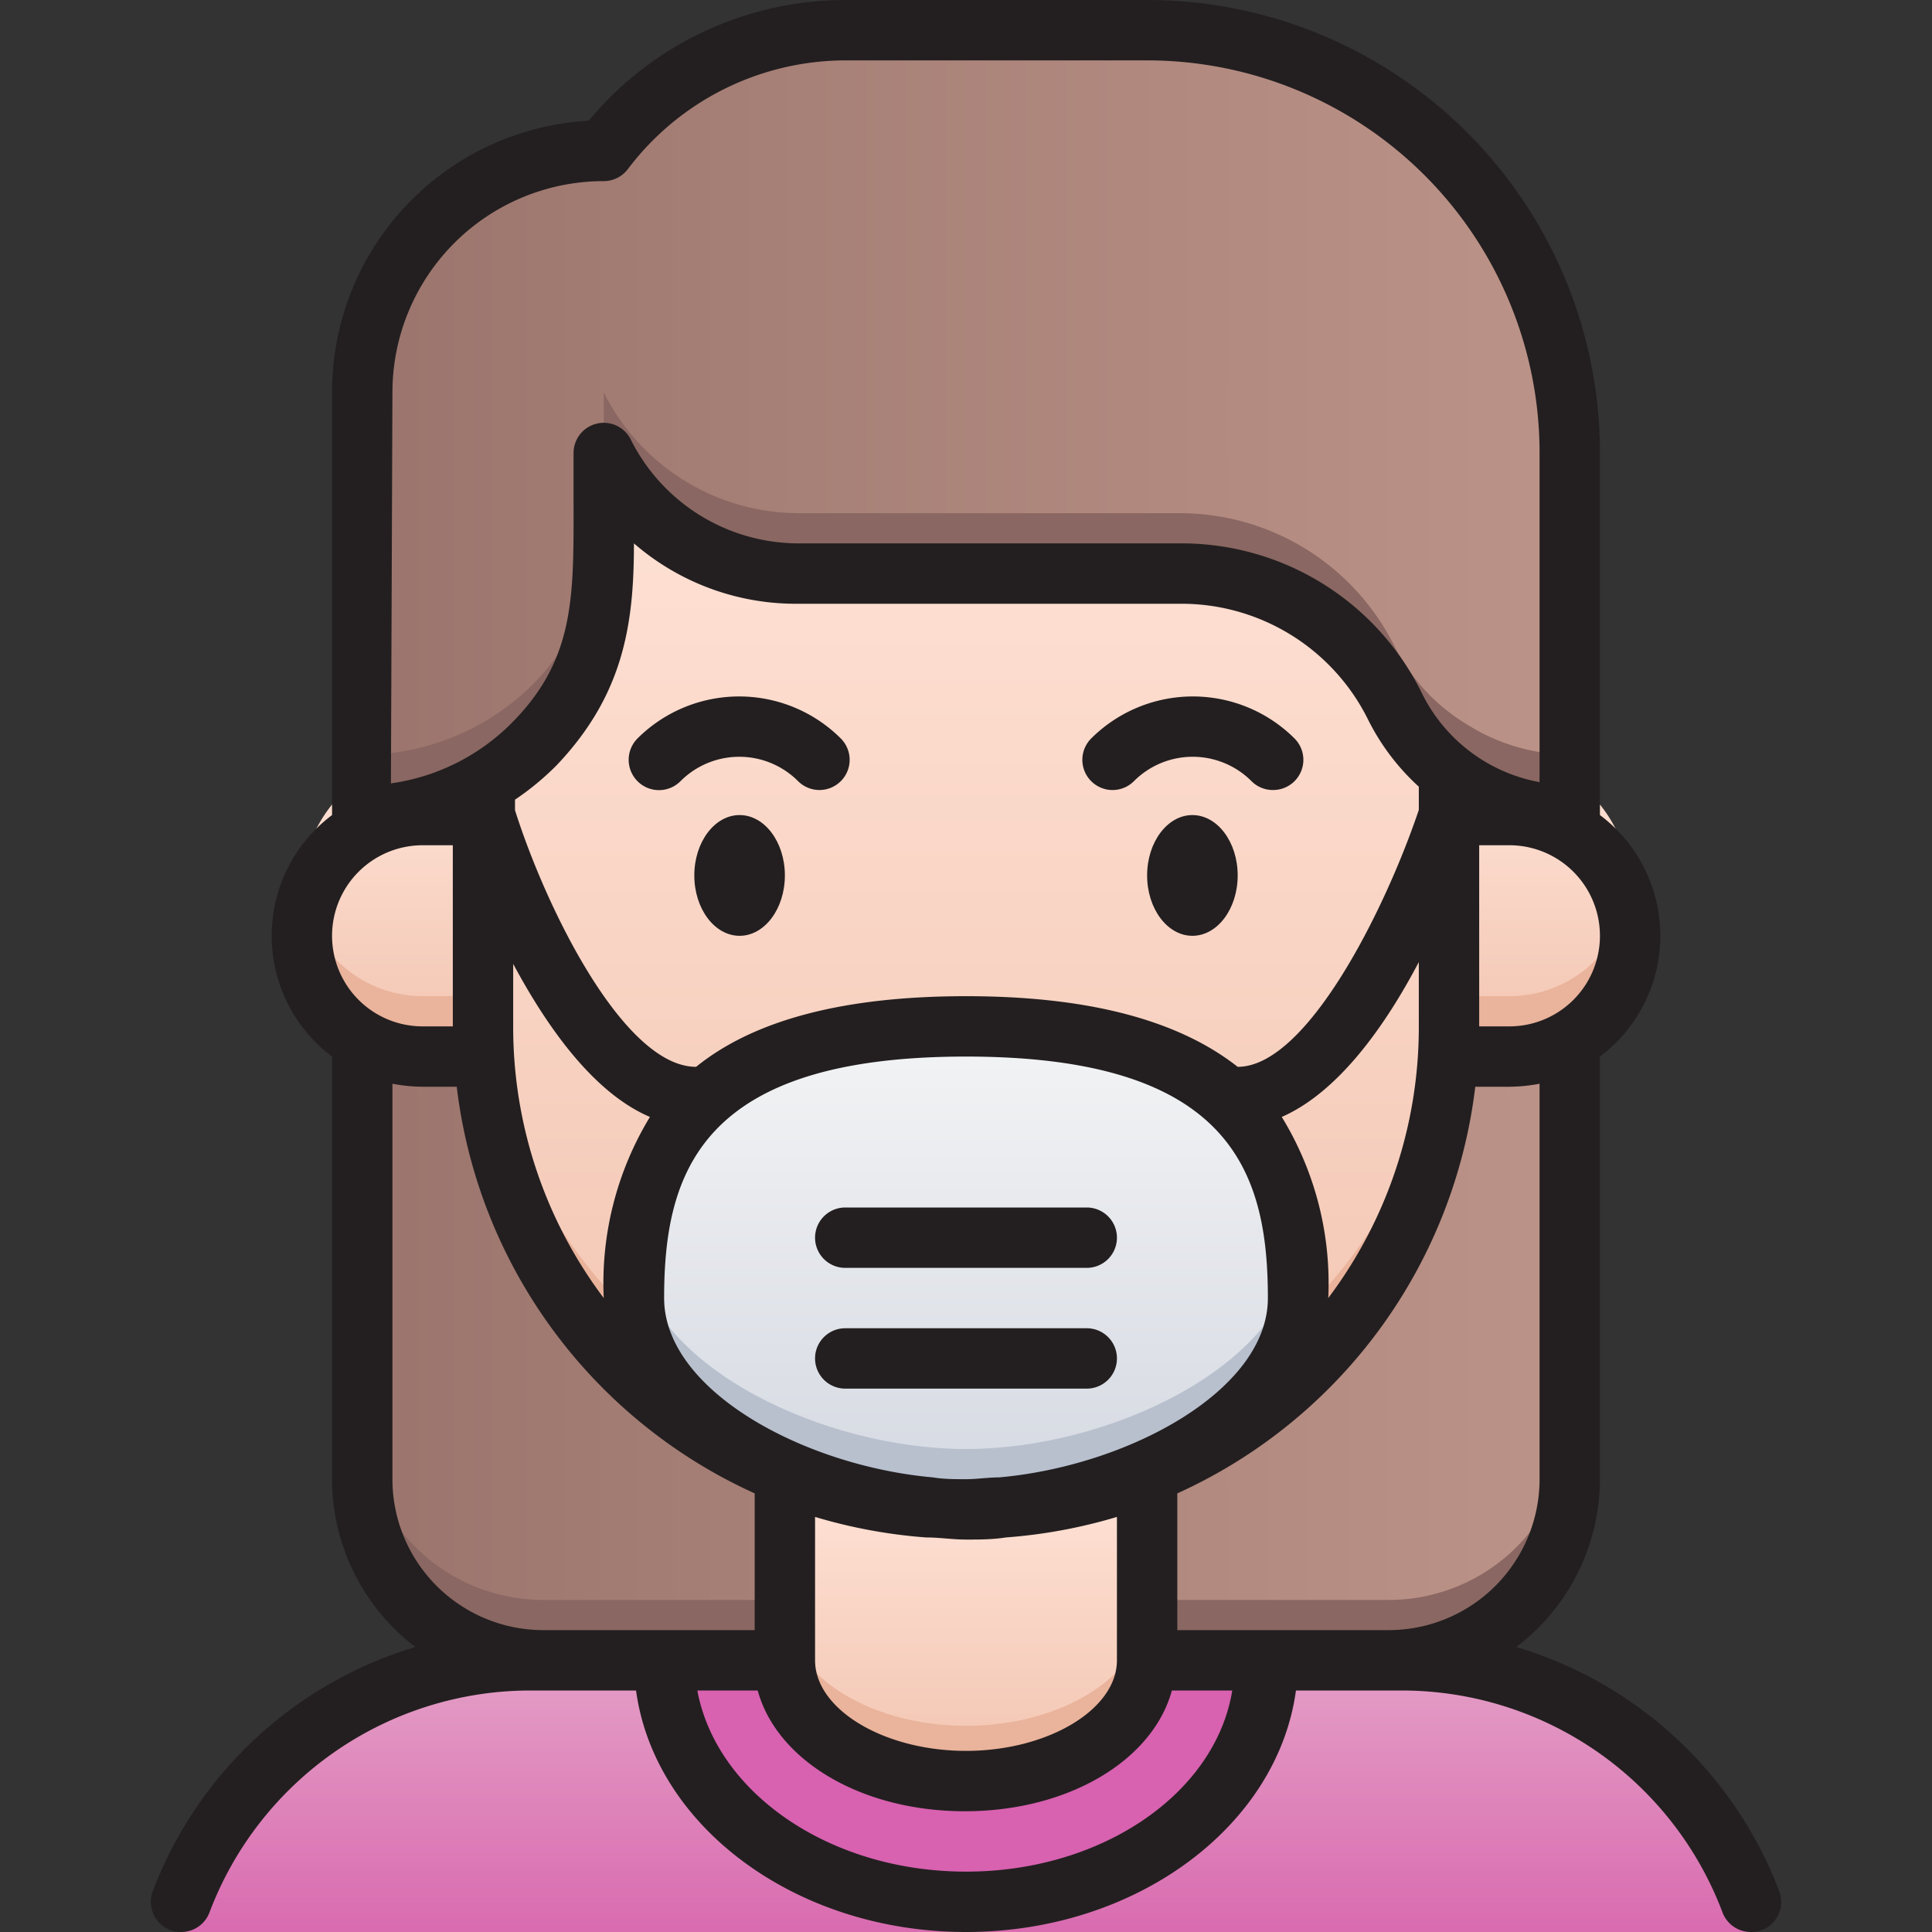 <svg xmlns="http://www.w3.org/2000/svg" xmlns:xlink="http://www.w3.org/1999/xlink" viewBox="0 0 64 64"><rect x="0" y="0" width="64" height="64" fill="#333333" stroke="none"/><defs><style>.cls-1{fill:url(#linear-gradient);}.cls-2{fill:#8a6762;}.cls-3{fill:url(#linear-gradient-2);}.cls-4{fill:url(#linear-gradient-3);}.cls-5{fill:#eab39b;}.cls-6{fill:url(#linear-gradient-4);}.cls-7{fill:#d861b0;}.cls-8{fill:url(#linear-gradient-5);}.cls-9{fill:url(#linear-gradient-6);}.cls-10{fill:url(#linear-gradient-7);}.cls-11{fill:#b8c0ce;}.cls-12{fill:url(#linear-gradient-8);}.cls-13{fill:#231f20;}</style><linearGradient id="linear-gradient" x1="12" y1="43" x2="52" y2="43" gradientUnits="userSpaceOnUse"><stop offset="0" stop-color="#9b756d"/><stop offset="1" stop-color="#bc9388"/></linearGradient><linearGradient id="linear-gradient-2" x1="51" y1="35" x2="51" y2="25" gradientUnits="userSpaceOnUse"><stop offset="0" stop-color="#f2c4b0"/><stop offset="1" stop-color="#ffe3d7"/></linearGradient><linearGradient id="linear-gradient-3" x1="13" y1="35" x2="13" y2="25" gradientTransform="translate(26 60) rotate(180)" xlink:href="#linear-gradient-2"/><linearGradient id="linear-gradient-4" x1="32" y1="64" x2="32" y2="55" gradientUnits="userSpaceOnUse"><stop offset="0" stop-color="#d96bb0"/><stop offset="1" stop-color="#e49fc6"/></linearGradient><linearGradient id="linear-gradient-5" x1="32" y1="59" x2="32" y2="48.83" xlink:href="#linear-gradient-2"/><linearGradient id="linear-gradient-6" x1="32" y1="50" x2="32" y2="13.74" xlink:href="#linear-gradient-2"/><linearGradient id="linear-gradient-7" x1="32" y1="50" x2="32" y2="34" gradientUnits="userSpaceOnUse"><stop offset="0" stop-color="#d4d8e1"/><stop offset="1" stop-color="#f3f4f5"/></linearGradient><linearGradient id="linear-gradient-8" y1="14" y2="14" xlink:href="#linear-gradient"/></defs><title>Patient</title><g id="Patient"><path class="cls-1" d="M52,31V49a6,6,0,0,1-6,6H18a6,6,0,0,1-6-6V31Z"/><path class="cls-2" d="M52,47v2a6,6,0,0,1-6,6H18a6,6,0,0,1-6-6V47a6,6,0,0,0,6,6H46A6,6,0,0,0,52,47Z"/><path class="cls-3" d="M48,25h1.53A4.47,4.47,0,0,1,54,29.47v1.06A4.47,4.47,0,0,1,49.53,35H48a0,0,0,0,1,0,0V25A0,0,0,0,1,48,25Z"/><path class="cls-4" d="M10,25h1.53A4.47,4.47,0,0,1,16,29.47v1.06A4.47,4.47,0,0,1,11.53,35H10a0,0,0,0,1,0,0V25A0,0,0,0,1,10,25Z" transform="translate(26 60) rotate(-180)"/><path class="cls-5" d="M54,31a4,4,0,0,1-4,4H48V33h2a4,4,0,0,0,2.83-1.17,4.08,4.08,0,0,0,1-1.83A3.66,3.66,0,0,1,54,31Z"/><path class="cls-5" d="M16,33v2H14a4,4,0,0,1-4-4,3.66,3.66,0,0,1,.13-1A4,4,0,0,0,14,33Z"/><path class="cls-6" d="M6,64H6c1.8-5.41,6.4-9,11.54-9H46.46C51.6,55,56.2,58.59,58,64H6Z"/><path class="cls-7" d="M42,55c0,4.42-4.48,8-10,8s-10-3.58-10-8Z"/><path class="cls-8" d="M38,48.83V55c0,2.21-2.69,4-6,4s-6-1.79-6-4V48.83Z"/><path class="cls-5" d="M38,53.17V55c0,2.21-2.69,4-6,4s-6-1.79-6-4V53.17c0,2.21,2.69,4,6,4S38,55.38,38,53.17Z"/><path class="cls-9" d="M48,13.74V34A16,16,0,0,1,32,50h0A16,16,0,0,1,16,34V14Z"/><path class="cls-5" d="M48,32v2a16,16,0,1,1-32,0V32a16,16,0,0,0,32,0Z"/><path class="cls-10" d="M43,43c0,4-6,7-11,7s-11-3-11-7c0-5,2-9,11-9S43,38,43,43Z"/><path class="cls-11" d="M43,43c0,4-6,7-11,7s-11-3-11-7q0-.69.06-1.35C21.66,45.32,27.3,48,32,48s10.34-2.68,10.94-6.35Q43,42.31,43,43Z"/><path class="cls-12" d="M52,15V27h0a6.43,6.43,0,0,1-5.77-3.58h0A7.93,7.93,0,0,0,39.09,19c-2.08,0-5.36,0-12.62,0A7.24,7.24,0,0,1,20,15c0,4,.46,6.84-2.34,9.66A8,8,0,0,1,12,27V13a8,8,0,0,1,8-8,10,10,0,0,1,8-4H38A14,14,0,0,1,52,15Z"/><path class="cls-2" d="M20,16.42c0,3.25.09,5.77-2.36,8.24A8,8,0,0,1,12,27V25a8,8,0,0,0,5.66-2.34A8.17,8.17,0,0,0,20,16.42Z"/><path class="cls-2" d="M52,25v2a6.47,6.47,0,0,1-3.4-1,6.37,6.37,0,0,1-2.37-2.61A7.94,7.94,0,0,0,39.12,19h0c-2.08,0-5.36,0-12.62,0A7.24,7.24,0,0,1,20,15c0-.65,0-1.33,0-2a7.24,7.24,0,0,0,6.47,4c7.26,0,10.54,0,12.62,0h0a7.94,7.94,0,0,1,7.11,4.42A6.37,6.37,0,0,0,48.6,24,6.47,6.47,0,0,0,52,25Z"/><path class="cls-2" d="M20,15c0,.41,0,.81,0,1.21,0-.4,0-.82,0-1.25C20,15,20,15,20,15Z"/><path class="cls-13" d="M36,40H28a1,1,0,0,0,0,2h8a1,1,0,0,0,0-2Z"/><path class="cls-13" d="M36,44H28a1,1,0,0,0,0,2h8a1,1,0,0,0,0-2Z"/><ellipse class="cls-13" cx="24.5" cy="29" rx="1.5" ry="2"/><ellipse class="cls-13" cx="39.5" cy="29" rx="1.5" ry="2"/><path class="cls-13" d="M58.94,62.65a13.41,13.41,0,0,0-8.71-8.09A7,7,0,0,0,53,49V35a5,5,0,0,0,0-8V15A15,15,0,0,0,38,0H28a11.07,11.07,0,0,0-8.5,4A9,9,0,0,0,11,13V27a5,5,0,0,0,0,8V49a7,7,0,0,0,2.76,5.56,13.42,13.42,0,0,0-8.7,8.09,1,1,0,0,0,.59,1.29A1,1,0,0,0,6,64a1,1,0,0,0,.94-.65A11.37,11.37,0,0,1,17.54,56h3.53c.61,4.49,5.28,8,10.93,8s10.32-3.51,10.93-8h3.53a11.36,11.36,0,0,1,10.6,7.35A1,1,0,0,0,58,64a1,1,0,0,0,.35-.06A1,1,0,0,0,58.94,62.65ZM50,34H49V28h1a3,3,0,0,1,0,6Zm-3,0a14.92,14.92,0,0,1-3,9,10.54,10.54,0,0,0-1.54-6c1.87-.82,3.42-3,4.54-5.13ZM37,55c0,1.63-2.29,3-5,3s-5-1.37-5-3V50.25a17.21,17.21,0,0,0,3.68.68c.44,0,.88.07,1.32.07s.88,0,1.32-.07A17.21,17.21,0,0,0,37,50.25ZM47,26.83c-1.13,3.35-3.72,8.51-6,8.51h0C39,33.77,36,33,32,33s-7,.77-8.94,2.34h0c-2.37,0-4.94-5.16-6-8.5v-.35a9.14,9.14,0,0,0,1.37-1.13C20.68,23,21,20.63,21,18A8.19,8.19,0,0,0,26.47,20H39.12a6.9,6.9,0,0,1,6.21,3.86A7.58,7.58,0,0,0,47,26.06ZM33.1,48.94c-.37,0-.73.06-1.1.06s-.73,0-1.1-.06C26.63,48.56,22,46.06,22,43c0-4.16,1.21-8,10-8s10,3.84,10,8C42,46.06,37.37,48.56,33.1,48.94ZM17,31.93C18.11,34,19.65,36.2,21.53,37A10.59,10.59,0,0,0,20,43a14.92,14.92,0,0,1-3-9ZM13,13a7,7,0,0,1,7-7,1,1,0,0,0,.8-.4A9.05,9.05,0,0,1,28,2H38A13,13,0,0,1,51,15V25.91A5.44,5.44,0,0,1,47.12,23a8.87,8.87,0,0,0-8-5H26.47a6.22,6.22,0,0,1-5.58-3.45A1,1,0,0,0,19,15c0,.51,0,1,0,1.47,0,3.21.09,5.33-2.05,7.48a7,7,0,0,1-4,2Zm1,15h1v6H14a3,3,0,0,1,0-6ZM13,49V35.9a5.47,5.47,0,0,0,1,.1h1.13A17,17,0,0,0,25,49.47V54H18A5,5,0,0,1,13,49ZM32,62c-4.52,0-8.27-2.61-8.9-6h2c.63,2.31,3.42,4,6.86,4s6.23-1.69,6.86-4h2C40.27,59.39,36.53,62,32,62Zm7-8V49.47A17,17,0,0,0,48.87,36H50a5.47,5.47,0,0,0,1-.1V49a5,5,0,0,1-5,5Z"/><path class="cls-13" d="M21.12,24.46a1,1,0,1,0,1.42,1.42,2.75,2.75,0,0,1,3.9,0,1,1,0,0,0,.7.29,1,1,0,0,0,.71-.29,1,1,0,0,0,0-1.42A4.77,4.77,0,0,0,21.12,24.46Z"/><path class="cls-13" d="M36.15,24.46a1,1,0,0,0,0,1.42,1,1,0,0,0,1.41,0,2.75,2.75,0,0,1,3.9,0,1,1,0,0,0,.71.29,1,1,0,0,0,.71-.29,1,1,0,0,0,0-1.42A4.77,4.77,0,0,0,36.15,24.46Z"/></g></svg>